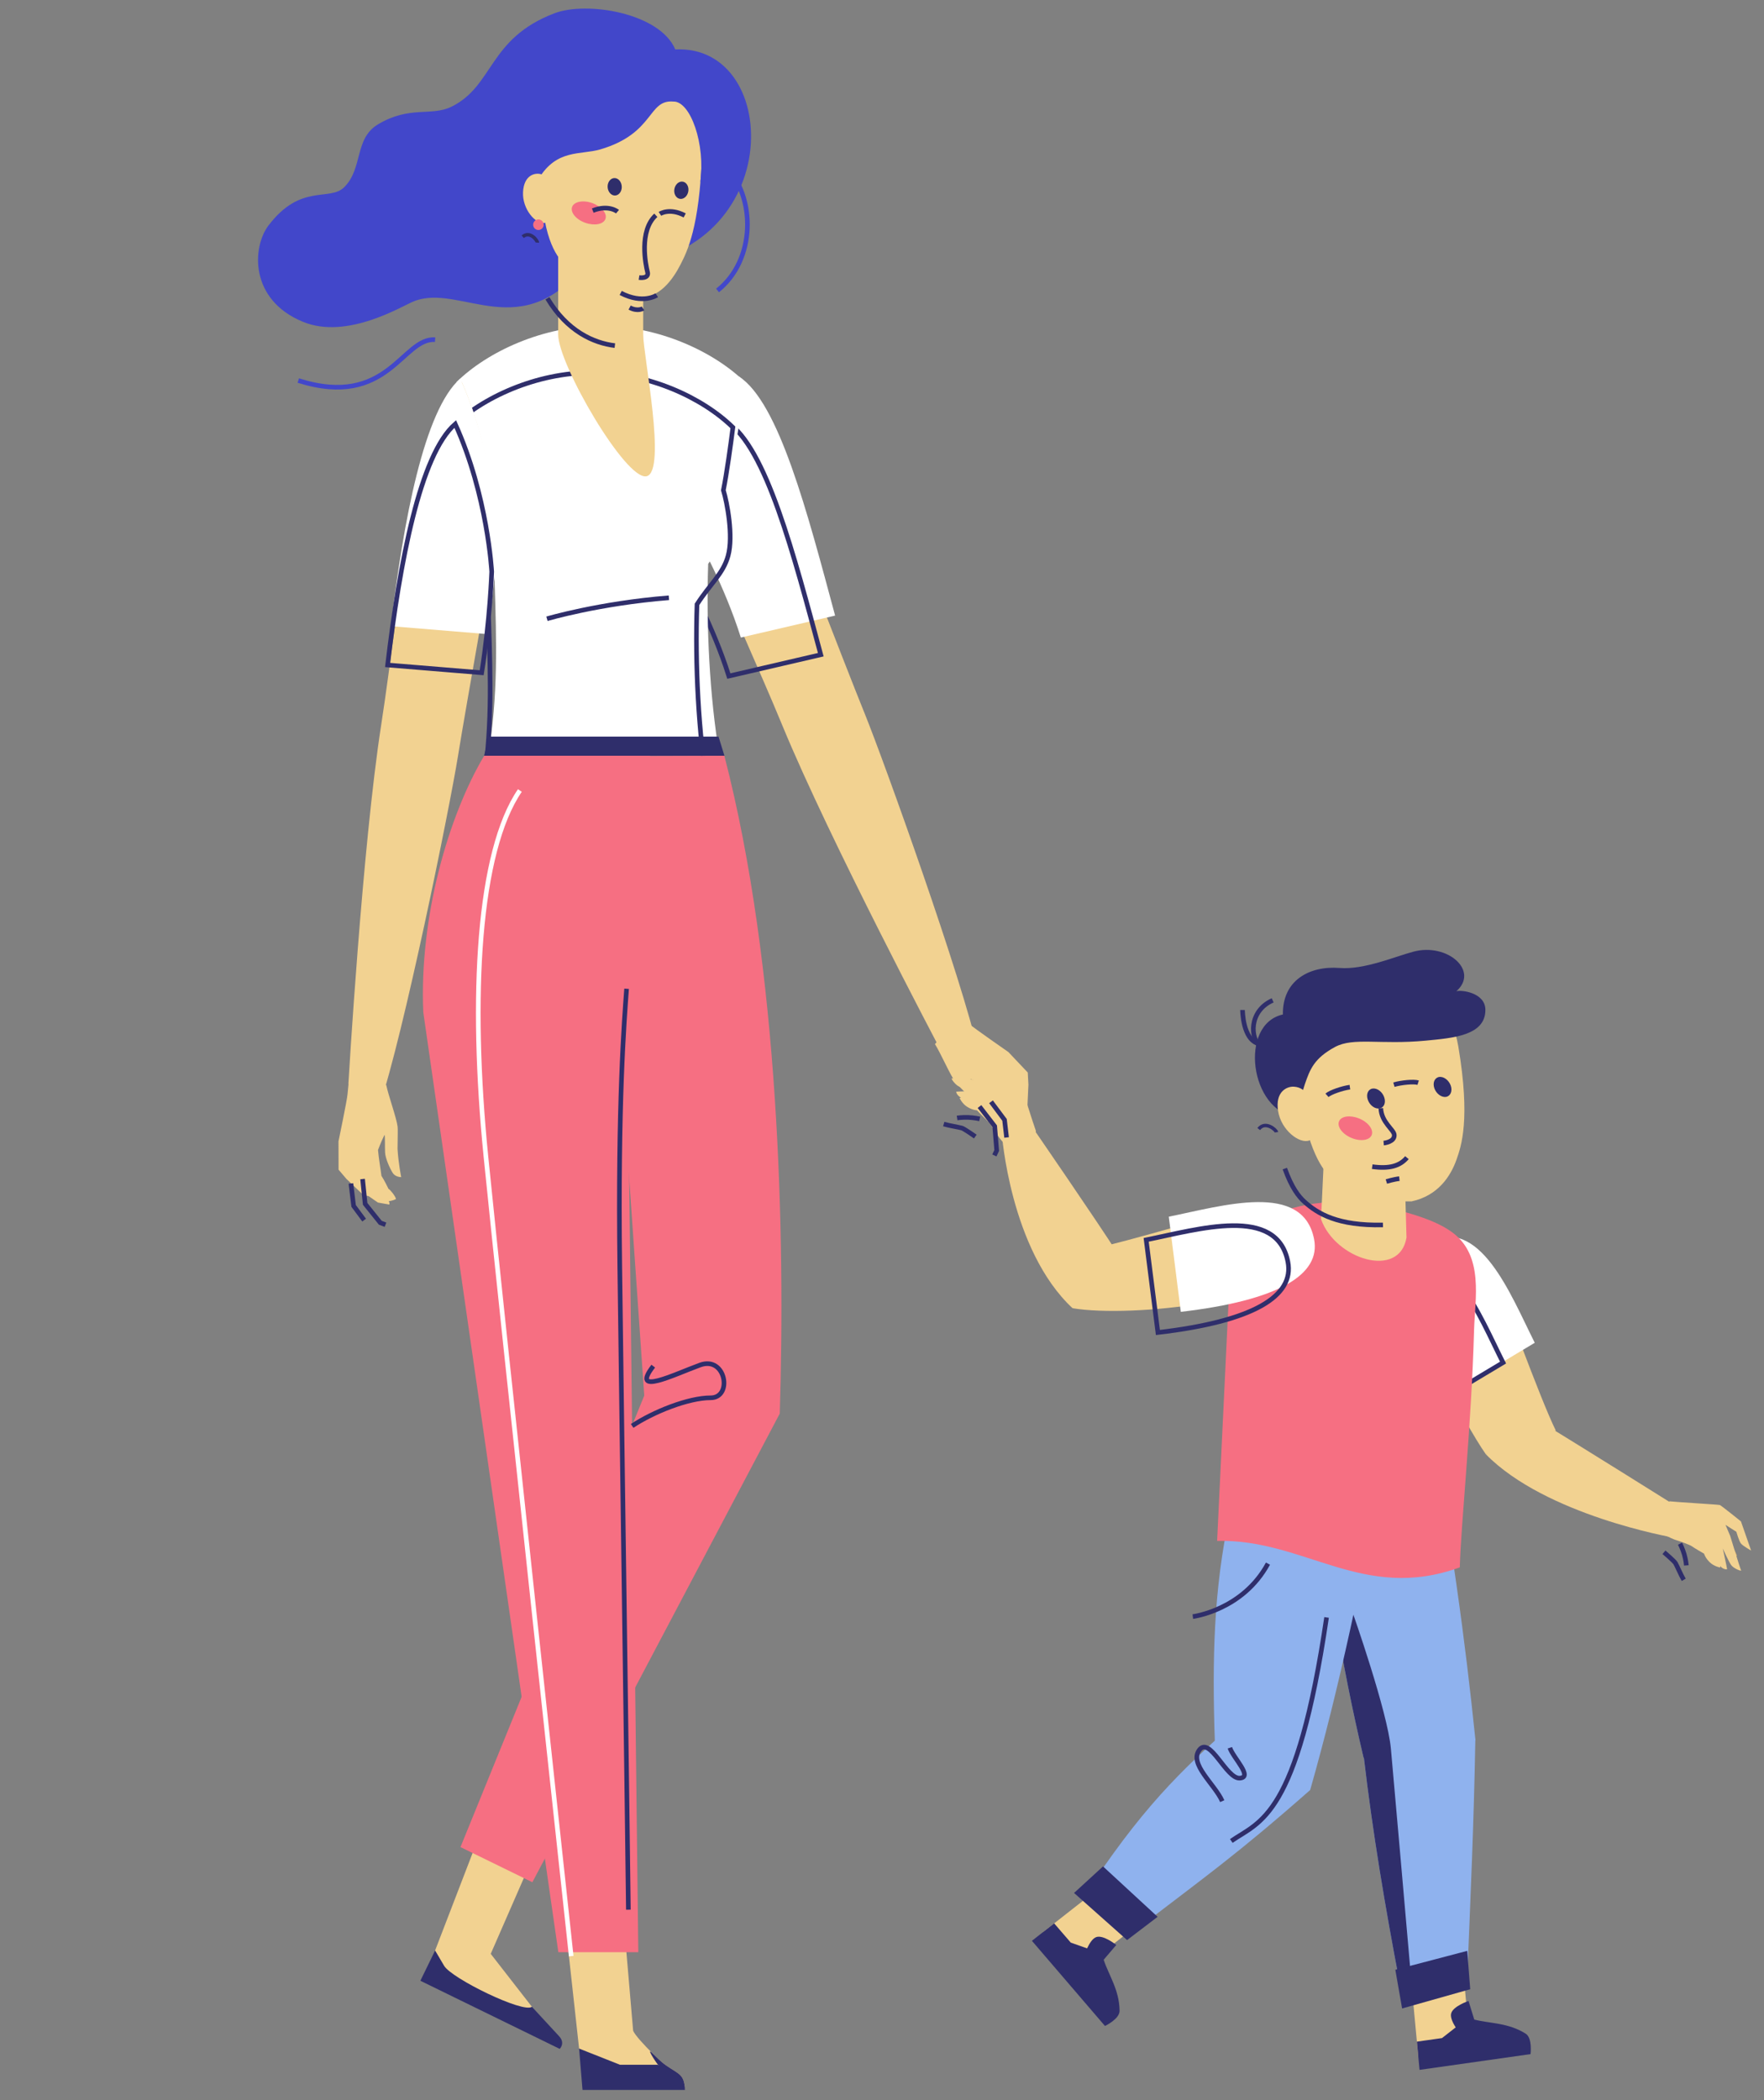 <svg xmlns="http://www.w3.org/2000/svg" xmlns:xlink="http://www.w3.org/1999/xlink" width="126" zoomAndPan="magnify" viewBox="0 0 94.5 112.5" height="150" preserveAspectRatio="xMidYMid meet" version="1.0"><rect x="0" y="0" width="94.5" height="112.5" fill="#808080" stroke="none"/><defs><clipPath id="1b5b5d89e1"><path d="M 92 82 L 93.863 82 L 93.863 84 L 92 84 Z M 92 82 " clip-rule="nonzero"/></clipPath><clipPath id="4300f0981c"><path d="M 88 80 L 93.863 80 L 93.863 85 L 88 85 Z M 88 80 " clip-rule="nonzero"/></clipPath><clipPath id="1f5bd7d2c5"><path d="M 83 73 L 93.863 73 L 93.863 92 L 83 92 Z M 83 73 " clip-rule="nonzero"/></clipPath><clipPath id="151fad184d"><path d="M 82 74 L 93.863 74 L 93.863 93 L 82 93 Z M 82 74 " clip-rule="nonzero"/></clipPath><clipPath id="537a5262e3"><path d="M 13.289 0.047 L 41 0.047 L 41 18 L 13.289 18 Z M 13.289 0.047 " clip-rule="nonzero"/></clipPath><clipPath id="df9c5c96ac"><path d="M 13.289 7 L 32 7 L 32 27 L 13.289 27 Z M 13.289 7 " clip-rule="nonzero"/></clipPath><clipPath id="e681ae1924"><path d="M 30 0.047 L 49 0.047 L 49 22 L 30 22 Z M 30 0.047 " clip-rule="nonzero"/></clipPath><clipPath id="e66bdf6d71"><path d="M 30 103 L 37 103 L 37 111.957 L 30 111.957 Z M 30 103 " clip-rule="nonzero"/></clipPath><clipPath id="41e3b14925"><path d="M 31.02 109.699 L 36.754 109.699 L 36.754 111.953 L 31.02 111.953 Z M 31.02 109.699 " clip-rule="nonzero"/></clipPath><clipPath id="536747c4c7"><path d="M 26 0.047 L 44 0.047 L 44 21 L 26 21 Z M 26 0.047 " clip-rule="nonzero"/></clipPath><clipPath id="47852ab08d"><path d="M 23 0.047 L 42 0.047 L 42 17 L 23 17 Z M 23 0.047 " clip-rule="nonzero"/></clipPath><clipPath id="596327c9f4"><path d="M 27 0.047 L 46 0.047 L 46 18 L 27 18 Z M 27 0.047 " clip-rule="nonzero"/></clipPath><clipPath id="f26cc90faa"><path d="M 17.688 32.109 L 39.285 32.109 L 39.285 111.953 L 17.688 111.953 Z M 17.688 32.109 " clip-rule="nonzero"/></clipPath><clipPath id="bc71347604"><path d="M 13.289 53 L 30 53 L 30 73 L 13.289 73 Z M 13.289 53 " clip-rule="nonzero"/></clipPath><clipPath id="6089a6af40"><path d="M 13.289 53 L 28 53 L 28 73 L 13.289 73 Z M 13.289 53 " clip-rule="nonzero"/></clipPath><clipPath id="d1bcaeb614"><path d="M 13.289 12 L 35 12 L 35 43 L 13.289 43 Z M 13.289 12 " clip-rule="nonzero"/></clipPath></defs><path fill="#edba68" d="M 51.855 58.137 C 51.777 58.023 51.777 57.867 51.793 57.805 C 51.809 57.742 52.973 58.07 52.973 58.07 C 52.973 58.07 52.094 58.262 51.855 58.137 " fill-opacity="1" fill-rule="evenodd"/><path fill="#f2d291" d="M 55.5 60.598 C 55.355 60.215 54.703 58.102 54.652 58.027 C 54.605 57.949 53.531 57.137 53.531 57.137 L 51.887 56.988 C 51.887 56.988 52.227 57.352 52.383 57.422 C 52.543 57.496 53.051 57.512 53.051 57.512 L 53.551 57.984 L 52.914 57.887 C 52.914 57.887 51.078 57.793 50.996 57.766 C 50.91 57.734 51.164 58.117 51.391 58.211 C 51.621 58.305 52.363 58.434 52.363 58.434 C 52.363 58.434 51.352 58.465 51.23 58.477 C 51.219 58.566 51.336 58.73 51.484 58.797 L 51.406 58.816 C 51.406 58.816 51.531 59.113 51.816 59.293 C 52.105 59.473 52.336 59.477 52.336 59.477 C 52.336 59.477 52.797 59.957 52.887 60.027 C 52.973 60.098 53.293 60.574 53.414 60.777 C 53.539 60.984 54.074 61.617 54.23 61.668 C 54.387 61.723 54.734 61.715 54.734 61.715 L 55.5 60.598 " fill-opacity="1" fill-rule="evenodd"/><path stroke-linecap="butt" transform="matrix(0.013, 0, 0, -0.013, 13.823, 111.954)" fill="none" stroke-linejoin="miter" d="M 2973.962 4001.328 C 2973.962 4001.328 2950.521 4006.594 2926.493 4007.471 C 2902.172 4008.349 2880.782 4005.131 2880.782 4005.131 " stroke="#2f2e6b" stroke-width="19.035" stroke-opacity="1" stroke-miterlimit="22.926"/><path stroke-linecap="butt" transform="matrix(0.013, 0, 0, -0.013, 13.823, 111.954)" fill="none" stroke-linejoin="miter" d="M 2825.694 3979.975 C 2846.499 3973.832 2889.866 3966.52 2900.414 3963.594 C 2910.67 3960.377 2955.795 3928.493 2955.795 3928.493 " stroke="#2f2e6b" stroke-width="19.035" stroke-opacity="1" stroke-miterlimit="22.926"/><g clip-path="url(#1b5b5d89e1)"><path fill="#edba68" d="M 92.703 83.371 C 92.832 83.418 92.984 83.379 93.039 83.348 C 93.094 83.316 92.5 82.27 92.5 82.27 C 92.5 82.27 92.523 83.172 92.703 83.371 " fill-opacity="1" fill-rule="evenodd"/></g><g clip-path="url(#4300f0981c)"><path fill="#f2d291" d="M 89.438 80.422 C 89.844 80.469 92.051 80.594 92.133 80.621 C 92.219 80.652 93.266 81.5 93.266 81.5 L 93.809 83.059 C 93.809 83.059 93.375 82.82 93.266 82.684 C 93.156 82.547 93.02 82.055 93.02 82.055 L 92.438 81.684 L 92.691 82.281 C 92.691 82.281 93.223 84.043 93.273 84.117 C 93.324 84.191 92.891 84.039 92.742 83.84 C 92.598 83.637 92.293 82.949 92.293 82.949 C 92.293 82.949 92.508 83.941 92.523 84.059 C 92.438 84.09 92.254 84.02 92.156 83.891 L 92.152 83.969 C 92.152 83.969 91.836 83.922 91.59 83.684 C 91.348 83.449 91.289 83.227 91.289 83.227 C 91.289 83.227 90.711 82.895 90.625 82.824 C 90.535 82.758 89.996 82.559 89.766 82.492 C 89.539 82.422 88.797 82.051 88.707 81.914 C 88.617 81.777 88.543 81.438 88.543 81.438 L 89.438 80.422 " fill-opacity="1" fill-rule="evenodd"/></g><g clip-path="url(#1f5bd7d2c5)"><path stroke-linecap="butt" transform="matrix(0.013, 0, 0, -0.013, 13.823, 111.954)" fill="none" stroke-linejoin="miter" d="M 5859.912 2250.938 C 5859.912 2250.938 5870.754 2229.585 5877.494 2206.184 C 5884.233 2183.075 5885.991 2161.429 5885.991 2161.429 " stroke="#2f2e6b" stroke-width="19.035" stroke-opacity="1" stroke-miterlimit="22.926"/></g><g clip-path="url(#151fad184d)"><path stroke-linecap="butt" transform="matrix(0.013, 0, 0, -0.013, 13.823, 111.954)" fill="none" stroke-linejoin="miter" d="M 5875.149 2102.05 C 5864.015 2120.77 5846.727 2161.137 5841.159 2170.497 C 5835.592 2179.858 5793.69 2215.544 5793.69 2215.544 " stroke="#2f2e6b" stroke-width="19.035" stroke-opacity="1" stroke-miterlimit="22.926"/></g><path fill="#f2d291" d="M 79.602 77.906 C 82.816 81.176 89.586 82.352 89.586 82.352 L 89.859 80.719 C 89.859 80.719 84.227 77.188 82.617 76.223 L 79.602 77.906 " fill-opacity="1" fill-rule="evenodd"/><path fill="#f2d291" d="M 75.852 67.621 C 74.801 69.684 78.543 76.418 79.602 77.906 L 83.348 76.633 C 82.508 74.957 80.383 69.004 80.035 68.32 C 79.438 67.152 76.512 66.332 75.852 67.621 " fill-opacity="1" fill-rule="evenodd"/><path fill="#ffffff" d="M 76.465 66.539 C 74.758 67.414 75.051 70.043 77.812 74.57 L 82.219 71.93 C 80.898 69.301 79.285 65.094 76.465 66.539 " fill-opacity="1" fill-rule="evenodd"/><path stroke-linecap="butt" transform="matrix(0.013, 0, 0, -0.013, 13.823, 111.954)" fill="none" stroke-linejoin="miter" d="M 4698.969 3400.802 C 4570.919 3335.279 4592.896 3138.419 4800.06 2799.398 L 5130.587 2997.136 C 5031.546 3193.996 4910.529 3509.031 4698.969 3400.802 Z M 4698.969 3400.802 " stroke="#2f2e6b" stroke-width="19.035" stroke-opacity="1" stroke-miterlimit="22.926"/><path fill="#8fb2ee" d="M 73.066 94.164 C 73.543 98.223 74.207 102.156 74.969 106.148 C 76.125 106.055 77.449 105.949 78.605 105.859 C 78.777 101.645 78.961 97.562 79.035 93.227 L 79.043 93.227 L 79.039 93.16 L 79.039 93.145 L 79.035 93.145 C 78.496 87.922 77.75 82.34 76.504 75.742 L 70.383 76.98 C 70.863 83.281 71.805 88.863 73.051 94.168 L 73.066 94.164 " fill-opacity="1" fill-rule="evenodd"/><path fill="#2f2e6b" d="M 73.066 94.164 C 73.543 98.223 74.207 102.156 74.969 106.148 L 75.605 106.098 C 75.332 102.969 74.656 95.25 74.512 93.672 C 74.332 91.684 72.461 86.375 72.461 86.375 L 71.477 86.23 C 71.918 88.977 72.445 91.602 73.051 94.168 L 73.066 94.164 " fill-opacity="1" fill-rule="evenodd"/><path fill="#8fb2ee" d="M 74.102 78.375 C 73.027 84.32 71.758 90.379 70.188 95.887 L 65.109 94.152 C 64.938 89.559 64.957 85.898 65.719 81.898 C 66.039 80.211 67.645 78.312 67.969 76.543 L 74.102 78.375 " fill-opacity="1" fill-rule="evenodd"/><path fill="#8fb2ee" d="M 70.188 95.887 C 66.203 99.398 64.516 100.559 61.059 103.223 L 58.547 100.859 C 61.562 96.383 63.688 94.418 66.961 91.59 L 70.188 95.887 " fill-opacity="1" fill-rule="evenodd"/><path fill="#f2d291" d="M 55.871 103.504 L 57.711 105.652 L 61.039 103.047 L 59.195 100.898 L 55.871 103.504 " fill-opacity="1" fill-rule="evenodd"/><path fill="#2f2e6b" d="M 55.281 103.965 L 59.195 108.527 C 59.195 108.527 59.984 108.156 59.977 107.711 C 59.965 106.594 59.402 105.82 59.125 104.98 C 59.047 104.746 58.906 104.605 58.449 104.445 L 57.363 104.062 L 56.473 103.031 L 55.281 103.965 " fill-opacity="1" fill-rule="evenodd"/><path fill="#2f2e6b" d="M 59.09 99.98 L 62.016 102.68 L 60.379 103.926 L 57.539 101.402 L 59.09 99.98 " fill-opacity="1" fill-rule="evenodd"/><path fill="#2f2e6b" d="M 59.125 104.98 L 59.801 104.188 C 59.801 104.188 59.09 103.613 58.711 103.773 C 58.332 103.93 58.078 104.793 58.078 104.793 L 59.125 104.98 " fill-opacity="1" fill-rule="evenodd"/><path fill="#f66f82" d="M 78.203 83.961 C 73.012 85.844 69.898 82.43 65.203 82.543 L 65.988 66.125 C 67.512 65.207 69.59 64.379 71.473 64.406 C 72.188 64.418 72.938 64.387 73.684 64.547 C 75.793 64.996 77.035 65.445 77.816 66.027 C 79.5 67.281 79.016 69.582 78.969 71.215 C 78.82 76.539 78.273 81.496 78.203 83.961 " fill-opacity="1" fill-rule="evenodd"/><path fill="#f2d291" d="M 75.348 66.293 C 74.977 68.539 71.535 67.465 70.77 65.309 L 71.016 60.051 L 75.199 60.941 C 75.25 62.727 75.297 64.508 75.348 66.293 " fill-opacity="1" fill-rule="evenodd"/><path fill="#f2d291" d="M 72.836 52.758 C 71.836 52.938 68.832 53.512 69.387 57.445 C 69.941 61.375 70.738 62.566 71.305 63.078 C 72.027 63.734 73.137 64.41 75.621 64.355 C 77.031 64.055 77.711 63.016 78.031 62.109 C 78.281 61.391 78.781 59.977 78.125 56.062 C 77.465 52.148 73.844 52.625 72.836 52.758 " fill-opacity="1" fill-rule="evenodd"/><path fill="#2f2e6b" d="M 69.461 59.84 C 66.957 59.539 66.348 54.867 68.727 54.344 C 68.695 52.52 70.141 51.727 71.762 51.852 C 73.086 51.957 74.734 51.238 75.727 50.977 C 77.535 50.496 79.258 52 78.02 53.098 C 78.289 53.016 79.562 53.172 79.574 54.082 C 79.59 55.488 77.805 55.605 76.371 55.746 C 73.938 55.977 72.504 55.551 71.516 56.086 C 70.402 56.691 70.18 57.273 69.902 58.082 C 69.629 58.887 69.516 59.836 69.461 59.84 " fill-opacity="1" fill-rule="evenodd"/><path fill="#f2d291" d="M 70.098 58.688 C 69.906 58.43 69.688 58.234 69.312 58.211 C 68.938 58.191 68.305 58.48 68.469 59.512 C 68.629 60.543 69.625 61.297 70.148 61.09 C 70.672 60.883 70.098 58.688 70.098 58.688 " fill-opacity="1" fill-rule="evenodd"/><path stroke-linecap="butt" transform="matrix(0.013, 0, 0, -0.013, 13.823, 111.954)" fill="none" stroke-linejoin="miter" d="M 4197.026 3946.336 C 4195.561 3955.989 4151.022 3994.893 4123.771 3959.499 " stroke="#2f2e6b" stroke-width="14.277" stroke-opacity="1" stroke-miterlimit="22.926"/><path stroke-linecap="butt" transform="matrix(0.013, 0, 0, -0.013, 13.823, 111.954)" fill="none" stroke-linejoin="miter" d="M 4626.886 4045.498 C 4629.23 3986.703 4681.094 3956.867 4682.267 3935.221 C 4684.318 3905.677 4638.607 3901.582 4638.607 3901.582 " stroke="#2f2e6b" stroke-width="19.035" stroke-opacity="1" stroke-miterlimit="22.926"/><path stroke-linecap="butt" transform="matrix(0.013, 0, 0, -0.013, 13.823, 111.954)" fill="none" stroke-linejoin="miter" d="M 4591.43 3804.468 C 4662.634 3794.523 4706.001 3807.686 4734.424 3841.617 " stroke="#2f2e6b" stroke-width="19.035" stroke-opacity="1" stroke-miterlimit="22.926"/><path stroke-linecap="butt" transform="matrix(0.013, 0, 0, -0.013, 13.823, 111.954)" fill="none" stroke-linejoin="miter" d="M 4405.07 4098.442 C 4419.135 4111.02 4468.069 4127.694 4499.422 4132.081 " stroke="#2f2e6b" stroke-width="19.035" stroke-opacity="1" stroke-miterlimit="22.926"/><path stroke-linecap="butt" transform="matrix(0.013, 0, 0, -0.013, 13.823, 111.954)" fill="none" stroke-linejoin="miter" d="M 4231.309 3796.57 C 4259.439 3717.885 4288.448 3681.028 4311.89 3659.967 C 4366.098 3610.825 4449.316 3560.221 4635.676 3564.316 " stroke="#2f2e6b" stroke-width="19.035" stroke-opacity="1" stroke-miterlimit="22.926"/><path stroke-linecap="butt" transform="matrix(0.013, 0, 0, -0.013, 13.823, 111.954)" fill="none" stroke-linejoin="miter" d="M 4780.721 4150.509 C 4762.554 4156.36 4711.276 4151.095 4680.801 4142.319 " stroke="#2f2e6b" stroke-width="19.035" stroke-opacity="1" stroke-miterlimit="22.926"/><path fill="#2f2e6b" d="M 73.527 58.312 C 73.285 58.352 73.172 58.621 73.277 58.918 C 73.379 59.211 73.66 59.418 73.902 59.375 C 74.145 59.336 74.258 59.066 74.152 58.773 C 74.051 58.48 73.77 58.273 73.527 58.312 " fill-opacity="1" fill-rule="evenodd"/><path stroke-linecap="butt" transform="matrix(0.013, 0, 0, -0.013, 13.823, 111.954)" fill="none" stroke-linejoin="miter" d="M 4649.741 3743.333 C 4649.741 3743.333 4680.801 3752.693 4703.364 3755.034 " stroke="#2f2e6b" stroke-width="19.035" stroke-opacity="1" stroke-miterlimit="22.926"/><path fill="#2f2e6b" d="M 77.094 57.691 C 76.852 57.734 76.738 58.004 76.84 58.297 C 76.945 58.59 77.223 58.797 77.465 58.758 C 77.707 58.719 77.82 58.445 77.719 58.152 C 77.613 57.859 77.336 57.652 77.094 57.691 " fill-opacity="1" fill-rule="evenodd"/><path stroke-linecap="butt" transform="matrix(0.013, 0, 0, -0.013, 13.823, 111.954)" fill="none" stroke-linejoin="miter" d="M 4131.976 4298.52 C 4088.316 4329.819 4081.283 4445.361 4181.203 4489.823 " stroke="#2f2e6b" stroke-width="19.035" stroke-opacity="1" stroke-miterlimit="22.926"/><path stroke-linecap="butt" transform="matrix(0.013, 0, 0, -0.013, 13.823, 111.954)" fill="none" stroke-linejoin="miter" d="M 4056.963 4450.042 C 4056.963 4450.042 4057.256 4326.017 4125.236 4310.806 " stroke="#2f2e6b" stroke-width="19.035" stroke-opacity="1" stroke-miterlimit="22.926"/><path stroke-linecap="butt" transform="matrix(0.013, 0, 0, -0.013, 13.823, 111.954)" fill="none" stroke-linejoin="miter" d="M 3973.452 1189.998 C 3942.099 1260.493 3835.147 1343.567 3879.1 1401.191 C 3923.053 1458.816 3990.154 1280.969 4045.828 1284.772 C 4101.502 1288.867 4018.577 1368.138 4004.805 1409.967 " stroke="#2f2e6b" stroke-width="19.035" stroke-opacity="1" stroke-miterlimit="22.926"/><path fill="#f66f82" d="M 72.828 59.922 C 73.309 60.125 73.602 60.523 73.48 60.809 C 73.359 61.094 72.871 61.156 72.391 60.953 C 71.91 60.75 71.617 60.352 71.734 60.066 C 71.855 59.781 72.344 59.719 72.828 59.922 " fill-opacity="1" fill-rule="evenodd"/><path fill="#f2d291" d="M 57.457 70.078 C 54.102 66.949 53.664 60.676 53.664 60.676 L 55.285 60.352 C 55.285 60.352 58.84 65.516 59.844 67.102 L 57.457 70.078 " fill-opacity="1" fill-rule="evenodd"/><path fill="#f2d291" d="M 69.926 67.535 C 68.953 69.637 60.688 70.617 57.457 70.078 L 58.48 66.91 C 60.32 66.535 66.047 64.816 66.797 64.668 C 68.082 64.422 70.535 66.223 69.926 67.535 " fill-opacity="1" fill-rule="evenodd"/><path fill="#ffffff" d="M 70.398 66.383 C 70.766 68.27 68.516 69.66 63.258 70.273 L 62.613 65.176 C 65.496 64.594 69.797 63.27 70.398 66.383 " fill-opacity="1" fill-rule="evenodd"/><path stroke-linecap="butt" transform="matrix(0.013, 0, 0, -0.013, 13.823, 111.954)" fill="none" stroke-linejoin="miter" d="M 4243.909 3412.502 C 4271.453 3271.219 4102.674 3167.085 3708.269 3121.161 L 3659.921 3502.888 C 3876.17 3546.473 4198.784 3645.634 4243.909 3412.502 Z M 4243.909 3412.502 " stroke="#2f2e6b" stroke-width="19.035" stroke-opacity="1" stroke-miterlimit="22.926"/><path fill="#f2d291" d="M 75.977 110.133 L 78.773 109.738 L 78.383 105.527 L 75.582 105.922 L 75.977 110.133 " fill-opacity="1" fill-rule="evenodd"/><path fill="#2f2e6b" d="M 76.047 110.879 L 81.992 110.035 C 81.992 110.035 82.105 109.172 81.73 108.938 C 80.781 108.344 79.828 108.402 78.977 108.184 C 78.734 108.121 78.543 108.164 78.16 108.465 L 77.25 109.176 L 75.906 109.367 L 76.047 110.879 " fill-opacity="1" fill-rule="evenodd"/><path fill="#2f2e6b" d="M 74.75 105.516 L 78.602 104.504 L 78.762 106.559 L 75.113 107.59 L 74.75 105.516 " fill-opacity="1" fill-rule="evenodd"/><path fill="#2f2e6b" d="M 78.977 108.184 L 78.672 107.188 C 78.672 107.188 77.805 107.477 77.734 107.883 C 77.664 108.285 78.25 108.965 78.25 108.965 L 78.977 108.184 " fill-opacity="1" fill-rule="evenodd"/><path stroke-linecap="butt" transform="matrix(0.013, 0, 0, -0.013, 13.823, 111.954)" fill="none" stroke-linejoin="miter" d="M 3852.142 1950.528 C 3852.142 1950.528 4057.549 1976.269 4161.864 2168.742 " stroke="#2f2e6b" stroke-width="19.035" stroke-opacity="1" stroke-miterlimit="22.926"/><path stroke-linecap="butt" transform="matrix(0.013, 0, 0, -0.013, 13.823, 111.954)" fill="none" stroke-linejoin="miter" d="M 4010.666 1025.899 C 4127.873 1107.217 4281.709 1120.673 4403.312 1947.018 " stroke="#2f2e6b" stroke-width="19.035" stroke-opacity="1" stroke-miterlimit="22.926"/><path fill="#f2d291" d="M 23.309 104.484 L 23.496 105.93 L 28.207 108.363 L 28.496 107.5 L 26.289 104.664 L 28.363 99.914 L 25.605 98.516 L 23.309 104.484 " fill-opacity="1" fill-rule="evenodd"/><path fill="#2f2e6b" d="M 22.52 106.105 L 29.984 109.754 C 29.984 109.754 30.297 109.453 29.957 109.082 L 28.496 107.5 C 28.043 107.863 24.195 105.984 23.793 105.305 L 23.309 104.484 L 22.52 106.105 " fill-opacity="1" fill-rule="evenodd"/><g clip-path="url(#537a5262e3)"><path fill="#4247ca" d="M 36.176 2.648 C 35.344 0.688 31.438 0.051 29.703 0.711 C 26.141 2.07 26.469 4.594 24.18 5.719 C 23.102 6.246 21.941 5.645 20.246 6.664 C 18.973 7.43 19.457 9 18.449 10.02 C 17.656 10.816 16.125 9.789 14.383 12.078 C 13.508 13.23 13.348 16.062 16.238 17.242 C 18.613 18.215 21.555 16.383 22.168 16.141 C 24.707 15.133 27.969 18.633 31.504 13.969 C 32.23 13.254 32.727 14.273 32.727 14.273 C 42.148 14.012 42 2.355 36.176 2.648 " fill-opacity="1" fill-rule="evenodd"/></g><g clip-path="url(#df9c5c96ac)"><path stroke-linecap="butt" transform="matrix(0.013, 0, 0, -0.013, 13.823, 111.954)" fill="none" stroke-linejoin="miter" d="M 165.955 7043.743 C 536.332 6926.739 594.057 7221.298 729.725 7212.23 " stroke="#4247ca" stroke-width="19.035" stroke-opacity="1" stroke-miterlimit="22.926"/></g><g clip-path="url(#e681ae1924)"><path stroke-linecap="butt" transform="matrix(0.013, 0, 0, -0.013, 13.823, 111.954)" fill="none" stroke-linejoin="miter" d="M 1924.952 7929.469 C 2052.709 7799.594 2051.536 7540.136 1893.599 7414.941 " stroke="#4247ca" stroke-width="19.035" stroke-opacity="1" stroke-miterlimit="22.926"/></g><path fill="#f2d291" d="M 36.105 20.949 C 35.023 24.145 39.391 32.734 41.914 38.867 C 44.438 44.996 50.383 56.238 50.383 56.238 C 51.062 56.297 51.742 56.355 52.422 56.414 C 51.559 52.48 47.363 40.789 46.324 38.227 C 45.285 35.668 41.93 26.957 41.93 26.957 C 41.93 26.957 39.633 23.453 36.105 20.949 " fill-opacity="1" fill-rule="evenodd"/><path fill="#ffffff" d="M 39.574 20.16 C 41.73 21.539 43.262 27.492 44.738 32.977 L 39.688 34.152 C 38.816 31.379 37.406 28.879 37.406 28.879 C 37.406 28.879 38.383 24.324 39.574 20.16 " fill-opacity="1" fill-rule="evenodd"/><path stroke-linecap="butt" transform="matrix(0.013, 0, 0, -0.013, 13.823, 111.954)" fill="none" stroke-linejoin="miter" d="M 1931.691 6873.794 C 2093.438 6770.537 2208.302 6324.749 2319.063 5914.063 L 1940.189 5826.017 C 1874.846 6033.7 1769.066 6220.908 1769.066 6220.908 C 1769.066 6220.908 1842.32 6561.977 1931.691 6873.794 Z M 1931.691 6873.794 " stroke="#2f2e6b" stroke-width="19.035" stroke-opacity="1" stroke-miterlimit="22.926"/><g clip-path="url(#e66bdf6d71)"><path fill="#f2d291" d="M 31.023 109.738 L 30.344 103.559 L 33.465 103.496 L 33.918 108.781 C 34.012 109.016 34.523 109.562 34.941 109.98 C 35.199 110.234 35.422 110.441 35.488 110.492 C 36.215 111.07 36.617 111.027 36.68 111.77 L 32.402 111.281 L 31.023 109.738 " fill-opacity="1" fill-rule="evenodd"/></g><g clip-path="url(#41e3b14925)"><path fill="#2f2e6b" d="M 36.68 111.77 L 31.191 111.77 L 31.207 111.953 L 36.691 111.953 Z M 36.68 111.77 C 36.617 111.027 36.215 111.07 35.488 110.492 C 35.422 110.441 35.199 110.234 34.941 109.98 C 34.523 109.562 35.371 110.84 35.277 110.605 L 33.215 110.605 L 31.023 109.738 L 31.191 111.77 L 36.68 111.77 " fill-opacity="1" fill-rule="evenodd"/></g><path fill="#ffffff" d="M 32.18 40.484 C 34.289 40.484 36.434 40.484 38.543 40.484 C 38.008 37.246 37.828 33.539 37.938 30.207 C 38.66 29.078 39.379 28.523 39.648 27.527 C 39.941 26.445 39.594 24.602 39.387 23.926 C 39.566 23.039 39.797 21.379 39.91 20.469 C 38.246 18.836 35.277 17.453 32.18 17.453 C 29.086 17.453 26.113 18.836 24.453 20.469 C 24.895 24.102 26.055 27.469 26.496 31.102 C 26.602 34.434 26.688 37.246 26.152 40.484 C 28.258 40.484 30.07 40.484 32.18 40.484 " fill-opacity="1" fill-rule="evenodd"/><path stroke-linecap="butt" transform="matrix(0.013, 0, 0, -0.013, 13.823, 111.954)" fill="none" stroke-linejoin="miter" d="M 1377.005 5351.855 C 1535.236 5351.855 1696.104 5351.855 1854.334 5351.855 C 1814.191 5594.348 1800.712 5871.941 1808.916 6121.454 C 1863.125 6205.99 1917.04 6247.526 1937.259 6322.117 C 1959.235 6403.143 1933.157 6541.208 1917.626 6591.813 C 1931.105 6658.213 1948.394 6782.53 1956.891 6850.686 C 1832.065 6972.956 1609.37 7076.505 1377.005 7076.505 C 1144.934 7076.505 921.946 6972.956 797.412 6850.686 C 830.524 6578.65 917.551 6326.505 950.662 6054.469 C 958.573 5804.956 965.02 5594.348 924.876 5351.855 C 1082.814 5351.855 1218.775 5351.855 1377.005 5351.855 Z M 1377.005 5351.855 " stroke="#2f2e6b" stroke-width="19.035" stroke-opacity="1" stroke-miterlimit="22.926"/><path fill="#f2d291" d="M 29.902 17.918 C 29.902 19.523 33.535 25.762 34.637 25.512 C 35.734 25.262 34.457 19.023 34.457 17.918 C 34.457 16.277 34.457 15.176 34.457 13.531 C 32.941 13.531 31.422 11.012 29.902 11.012 C 29.902 12.656 29.902 16.277 29.902 17.918 " fill-opacity="1" fill-rule="evenodd"/><path fill="#f2d291" d="M 33.32 4.039 C 34.426 4.121 37.754 4.398 37.609 8.297 C 37.465 12.195 36.816 13.461 36.461 14.16 C 36.051 14.961 35.328 16.008 34.148 15.961 C 31.609 15.863 30.676 14.727 30.043 13.945 C 29.547 13.336 28.789 11.863 29.047 7.973 C 29.309 4.078 32.211 4.004 33.32 4.039 " fill-opacity="1" fill-rule="evenodd"/><path fill="#4247ca" d="M 36.074 5.441 C 36.984 5.41 37.812 7.73 37.508 9.797 C 38.426 6.359 37.328 3.664 33.445 3.414 C 29.562 3.16 28.391 6.539 28.863 9.566 C 29.832 7.969 31.098 8.312 32.156 8.004 C 35.086 7.145 34.688 5.32 36.074 5.441 " fill-opacity="1" fill-rule="evenodd"/><path fill="#f66f82" d="M 31.73 10.879 C 32.223 11.059 32.539 11.438 32.434 11.727 C 32.328 12.02 31.848 12.109 31.352 11.934 C 30.859 11.758 30.547 11.379 30.648 11.086 C 30.754 10.797 31.238 10.703 31.73 10.879 " fill-opacity="1" fill-rule="evenodd"/><path fill="#2f2e6b" d="M 36.539 9.727 C 36.332 9.719 36.145 9.918 36.121 10.176 C 36.098 10.43 36.25 10.648 36.461 10.656 C 36.668 10.664 36.855 10.465 36.879 10.207 C 36.902 9.953 36.75 9.734 36.539 9.727 " fill-opacity="1" fill-rule="evenodd"/><path fill="#2f2e6b" d="M 32.938 9.539 C 33.148 9.551 33.312 9.77 33.309 10.027 C 33.305 10.285 33.133 10.484 32.922 10.473 C 32.715 10.461 32.547 10.242 32.551 9.984 C 32.555 9.727 32.73 9.527 32.938 9.539 " fill-opacity="1" fill-rule="evenodd"/><g clip-path="url(#536747c4c7)"><path stroke-linecap="butt" transform="matrix(0.013, 0, 0, -0.013, 13.823, 111.954)" fill="none" stroke-linejoin="miter" d="M 1639.258 7724.711 C 1568.933 7660.358 1597.356 7520.538 1604.975 7490.994 C 1612.593 7461.45 1570.105 7468.178 1570.105 7468.178 " stroke="#2f2e6b" stroke-width="19.035" stroke-opacity="1" stroke-miterlimit="22.926"/></g><path stroke-linecap="butt" transform="matrix(0.013, 0, 0, -0.013, 13.823, 111.954)" fill="none" stroke-linejoin="miter" d="M 1643.067 7395.343 C 1643.067 7395.343 1585.635 7356.731 1494.506 7404.703 " stroke="#2f2e6b" stroke-width="19.035" stroke-opacity="1" stroke-miterlimit="22.926"/><path stroke-linecap="butt" transform="matrix(0.013, 0, 0, -0.013, 13.823, 111.954)" fill="none" stroke-linejoin="miter" d="M 1586.514 7340.935 C 1586.514 7340.935 1565.124 7326.602 1531.427 7344.446 " stroke="#2f2e6b" stroke-width="19.035" stroke-opacity="1" stroke-miterlimit="22.926"/><g clip-path="url(#47852ab08d)"><path stroke-linecap="butt" transform="matrix(0.013, 0, 0, -0.013, 13.823, 111.954)" fill="none" stroke-linejoin="miter" d="M 1481.32 7739.629 C 1481.32 7739.629 1444.986 7770.05 1379.349 7744.017 " stroke="#2f2e6b" stroke-width="19.035" stroke-opacity="1" stroke-miterlimit="22.926"/></g><g clip-path="url(#596327c9f4)"><path stroke-linecap="butt" transform="matrix(0.013, 0, 0, -0.013, 13.823, 111.954)" fill="none" stroke-linejoin="miter" d="M 1656.253 7730.561 C 1656.253 7730.561 1695.518 7756.887 1758.224 7724.126 " stroke="#2f2e6b" stroke-width="19.035" stroke-opacity="1" stroke-miterlimit="22.926"/></g><path stroke-linecap="butt" transform="matrix(0.013, 0, 0, -0.013, 13.823, 111.954)" fill="none" stroke-linejoin="miter" d="M 1470.479 7187.659 C 1383.452 7198.19 1273.569 7246.747 1192.696 7382.472 " stroke="#2f2e6b" stroke-width="19.035" stroke-opacity="1" stroke-miterlimit="22.926"/><path fill="#f66f82" d="M 41.773 75.723 L 34.582 75.746 L 33.324 57.617 L 32.367 40.504 C 34.516 40.496 36.66 40.488 38.805 40.484 C 41.754 51.871 42.07 66.254 41.773 75.723 " fill-opacity="1" fill-rule="evenodd"/><path fill="#f66f82" d="M 41.773 75.723 L 28.52 100.828 L 24.668 98.945 L 35.562 72.184 L 41.773 75.723 " fill-opacity="1" fill-rule="evenodd"/><path fill="#f66f82" d="M 22.676 54.223 L 29.91 104.574 L 34.195 104.574 L 33.641 57.602 L 34.824 40.484 L 25.938 40.484 C 24.02 43.707 22.453 49.133 22.676 54.223 " fill-opacity="1" fill-rule="evenodd"/><g clip-path="url(#f26cc90faa)"><path stroke-linecap="butt" transform="matrix(0.013, 0, 0, -0.013, 13.823, 111.954)" fill="none" stroke-linejoin="miter" d="M 1079.004 5354.488 C 907.295 5102.928 872.718 4508.251 939.234 3845.127 C 1005.456 3181.711 1290.564 551.445 1290.564 551.445 " stroke="#ffffff" stroke-width="19.035" stroke-opacity="1" stroke-miterlimit="22.926"/></g><path fill="#2f2e6b" d="M 38.809 40.484 L 25.934 40.484 L 26.18 39.457 L 38.492 39.457 L 38.809 40.484 " fill-opacity="1" fill-rule="evenodd"/><path stroke-linecap="butt" transform="matrix(0.013, 0, 0, -0.013, 13.823, 111.954)" fill="none" stroke-linejoin="miter" d="M 1190.645 6062.074 C 1190.645 6062.074 1404.256 6125.549 1693.173 6148.657 " stroke="#2f2e6b" stroke-width="19.035" stroke-opacity="1" stroke-miterlimit="22.926"/><path fill="#f2d291" d="M 24.742 20.465 C 22.164 22.633 21.441 32.246 20.426 38.801 C 19.406 45.352 18.664 58.055 18.664 58.055 C 19.215 58.457 19.766 58.859 20.316 59.266 C 21.617 55.453 24.086 43.277 24.527 40.547 C 24.965 37.82 26.609 28.629 26.609 28.629 C 26.609 28.629 26.461 24.441 24.742 20.465 " fill-opacity="1" fill-rule="evenodd"/><path fill="#f2d291" d="M 20.691 58.117 C 20.809 58.699 21.246 59.887 21.301 60.359 C 21.316 60.512 21.305 60.812 21.297 61.547 C 21.34 62.293 21.492 63.055 21.492 63.055 C 21.492 63.055 21.18 63.066 21.031 62.82 C 20.879 62.57 20.645 62.059 20.629 61.734 C 20.613 61.41 20.633 60.902 20.602 60.785 C 20.402 61.188 20.25 61.605 20.25 61.605 C 20.289 62.066 20.395 62.648 20.434 62.988 C 20.566 63.176 20.816 63.691 20.816 63.691 C 20.879 63.699 21.184 64.07 21.215 64.23 C 21.016 64.332 20.824 64.344 20.824 64.344 C 20.863 64.402 20.875 64.473 20.855 64.527 L 20.246 64.418 L 19.742 64.07 L 19.484 64.035 L 18.555 63.148 L 18.137 62.656 L 18.133 61.141 C 18.133 61.141 18.59 58.949 18.617 58.621 C 18.625 58.539 18.652 58.285 18.684 57.938 L 20.691 58.117 " fill-opacity="1" fill-rule="evenodd"/><g clip-path="url(#bc71347604)"><path stroke-linecap="butt" transform="matrix(0.013, 0, 0, -0.013, 13.823, 111.954)" fill="none" stroke-linejoin="miter" d="M 525.197 3565.193 L 503.807 3573.384 L 441.394 3651.192 L 430.845 3753.571 " stroke="#2f2e6b" stroke-width="19.035" stroke-opacity="1" stroke-miterlimit="22.926"/></g><g clip-path="url(#6089a6af40)"><path stroke-linecap="butt" transform="matrix(0.013, 0, 0, -0.013, 13.823, 111.954)" fill="none" stroke-linejoin="miter" d="M 437.291 3584.207 L 393.924 3642.709 L 382.79 3735.143 " stroke="#2f2e6b" stroke-width="19.035" stroke-opacity="1" stroke-miterlimit="22.926"/></g><path fill="#ffffff" d="M 24.656 20.281 C 22.727 21.957 21.605 27.898 20.941 33.543 L 26.109 33.969 C 26.566 31.098 26.66 28.41 26.66 28.41 C 26.66 28.41 26.441 24.227 24.656 20.281 " fill-opacity="1" fill-rule="evenodd"/><g clip-path="url(#d1bcaeb614)"><path stroke-linecap="butt" transform="matrix(0.013, 0, 0, -0.013, 13.823, 111.954)" fill="none" stroke-linejoin="miter" d="M 812.649 6864.726 C 667.898 6739.239 583.801 6294.328 533.988 5871.649 L 921.653 5839.765 C 955.936 6054.761 962.969 6256.009 962.969 6256.009 C 962.969 6256.009 946.559 6569.289 812.649 6864.726 Z M 812.649 6864.726 " stroke="#2f2e6b" stroke-width="19.035" stroke-opacity="1" stroke-miterlimit="22.926"/></g><path fill="#f2d291" d="M 29.492 9.863 C 29.406 9.598 29.293 9.414 28.973 9.328 C 28.656 9.242 28.066 9.379 28.02 10.289 C 27.973 11.199 28.691 12.023 29.176 11.941 C 29.664 11.855 29.523 10.109 29.492 9.863 " fill-opacity="1" fill-rule="evenodd"/><path fill="#f66f82" d="M 28.859 11.754 C 29.016 11.766 29.133 11.898 29.125 12.055 C 29.117 12.211 28.984 12.328 28.828 12.32 C 28.672 12.312 28.555 12.18 28.562 12.023 C 28.57 11.867 28.703 11.746 28.859 11.754 " fill-opacity="1" fill-rule="evenodd"/><path stroke-linecap="butt" transform="matrix(0.013, 0, 0, -0.013, 13.823, 111.954)" fill="none" stroke-linejoin="miter" d="M 1151.087 7612.094 C 1151.673 7620.577 1120.613 7661.821 1090.725 7636.372 " stroke="#2f2e6b" stroke-width="14.277" stroke-opacity="1" stroke-miterlimit="22.926"/><path fill="#f2d291" d="M 50.086 55.93 C 50.402 56.43 50.902 57.594 51.188 57.973 C 51.281 58.098 51.496 58.305 52.008 58.832 C 52.488 59.398 52.902 60.059 52.902 60.059 C 52.902 60.059 53.137 59.855 53.074 59.57 C 53.016 59.285 52.832 58.754 52.617 58.508 C 52.406 58.262 52.047 57.902 51.988 57.801 C 52.406 57.953 52.805 58.152 52.805 58.152 C 53.094 58.512 53.418 59.008 53.625 59.281 C 53.656 59.512 53.832 60.055 53.832 60.055 C 53.789 60.102 53.824 60.582 53.914 60.719 C 54.125 60.656 54.273 60.531 54.273 60.531 C 54.285 60.602 54.328 60.66 54.379 60.688 L 54.742 60.188 L 54.871 59.586 L 55.035 59.383 L 55.094 58.102 L 55.059 57.453 L 54.02 56.355 C 54.02 56.355 52.184 55.082 51.938 54.863 C 51.875 54.809 51.68 54.641 51.418 54.414 L 50.086 55.93 " fill-opacity="1" fill-rule="evenodd"/><path stroke-linecap="butt" transform="matrix(0.013, 0, 0, -0.013, 13.823, 111.954)" fill="none" stroke-linejoin="miter" d="M 3034.324 3850.685 L 3043.994 3871.161 L 3035.789 3970.907 L 2973.083 4052.226 " stroke="#2f2e6b" stroke-width="19.035" stroke-opacity="1" stroke-miterlimit="22.926"/><path stroke-linecap="butt" transform="matrix(0.013, 0, 0, -0.013, 13.823, 111.954)" fill="none" stroke-linejoin="miter" d="M 3084.724 3924.69 L 3076.226 3997.233 L 3020.552 4071.824 " stroke="#2f2e6b" stroke-width="19.035" stroke-opacity="1" stroke-miterlimit="22.926"/><path stroke-linecap="butt" transform="matrix(0.013, 0, 0, -0.013, 13.823, 111.954)" fill="none" stroke-linejoin="miter" d="M 1526.152 742.747 C 1518.827 1349.417 1499.194 2711.352 1490.697 3390.271 C 1482.199 4068.899 1509.157 4407.042 1518.827 4537.503 " stroke="#2f2e6b" stroke-width="19.035" stroke-opacity="1" stroke-miterlimit="22.926"/><path stroke-linecap="butt" transform="matrix(0.013, 0, 0, -0.013, 13.823, 111.954)" fill="none" stroke-linejoin="miter" d="M 1541.682 2736.215 C 1628.709 2794.132 1773.461 2852.05 1865.176 2852.05 C 1956.891 2852.05 1928.175 3025.802 1821.809 2987.19 C 1715.443 2948.579 1532.013 2856.73 1628.709 2982.51 " stroke="#2f2e6b" stroke-width="19.035" stroke-opacity="1" stroke-miterlimit="22.926"/></svg>